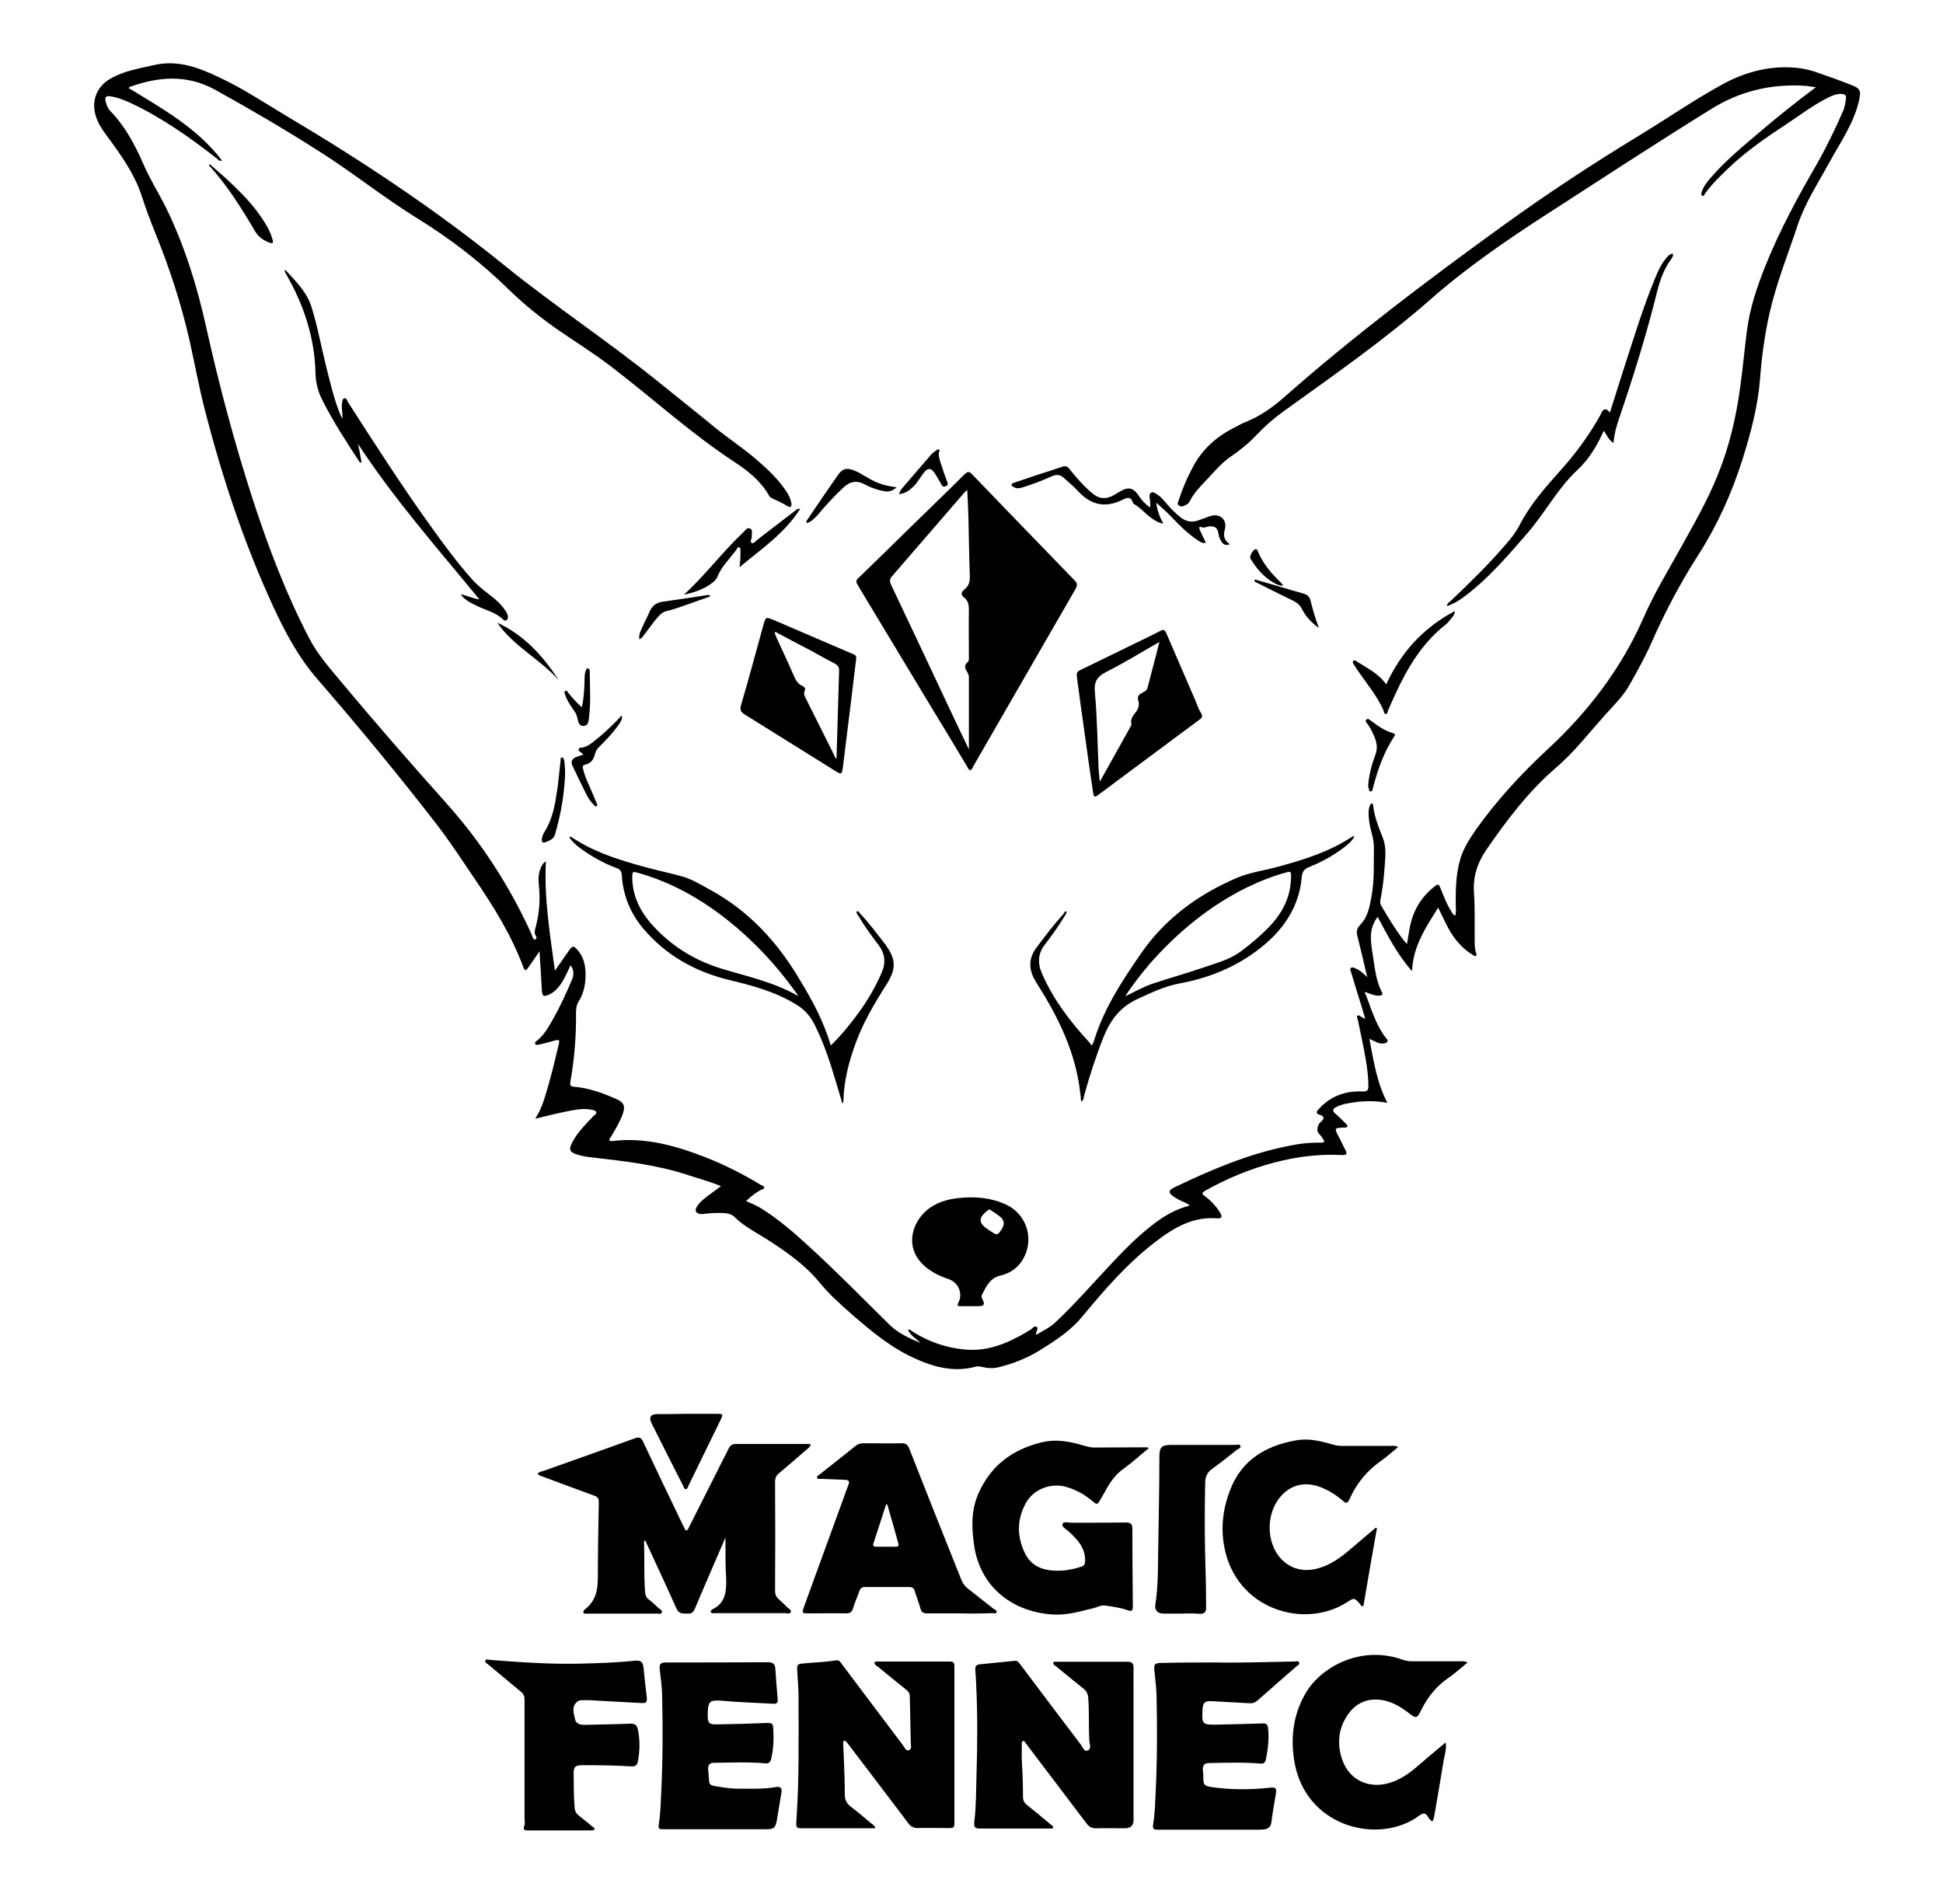 <?xml version="1.0" encoding="utf-8"?>
<!-- Generator: Adobe Illustrator 27.7.0, SVG Export Plug-In . SVG Version: 6.00 Build 0)  -->
<svg version="1.1" id="Capa_26" xmlns="http://www.w3.org/2000/svg" xmlns:xlink="http://www.w3.org/1999/xlink" x="0px" y="0px"
	 viewBox="0 0 819 802.5" style="enable-background:new 0 0 819 802.5;" xml:space="preserve">
<path d="M575.2,418.1c2.9,7.1,4.6,14,9.2,19.7c0.3,0.3,0.7,0.7,0.4,1.2c-0.3,0.7-1,0.8-1.7,0.9c-2.1,0.2-3.8-1.1-5.9-2
	c1.8,9.3,3.1,18.4,7.6,27c-5.7-1.1-11.2-0.8-16.6,0.2c-1.8,0.3-3.6,0.8-5.2,1.7c-1.2,0.7-1.5,1.5-0.2,2.6c1.6,1.3,3,2.8,4.5,4.3
	c0.3,0.3,0.9,0.7,0.5,1.3c-0.3,0.4-0.8,0.3-1.2,0.3c-4.3,0.2-4.2,0.2-2.3,3.9c1,1.8,1.8,3.7,2.8,5.6c0.9,1.7,0.4,2.2-1.4,2.1
	c-9.8-0.5-19.3,0.7-28.7,3.2c-10.2,2.7-19.9,6.7-29.1,11.9c-1.3,0.8-1.4,1.2-0.2,2.1c2.7,2,5,4.4,6.7,7.3c0.8,1.3,0.8,2.3-1.2,2.2
	c-10.1-0.9-18.2,3.8-25.8,9.6c-12,9.1-21.8,20.4-31.3,31.9c-4.9,5.9-11.2,10-17.6,14c-5.5,3.4-11.5,5.8-17.8,7.3
	c-2.1,0.5-4.3,0.4-6.4-0.1c-1-0.2-2-0.5-3-0.2c-9.2,2.5-17.7,0.2-26-3.6c-9.9-4.5-18.1-11.4-26.2-18.4c-5-4.4-9.9-8.8-14.1-14
	c-6-7.2-13.7-12.5-21.6-17.6c-4.7-3-9.8-5.5-13.8-9.5c-1-1-2.5-1.5-4-1.6c-2.6-0.2-5.2-0.1-7.8,0.2c-0.7,0.1-1.5,0.2-2.2,0.2
	c-2.4-0.2-3-1.5-1.7-3.4c1.3-2,3.2-3.3,5-4.7c1.6-1.2,3.2-2.3,5-3.7c-4.6-1.9-9.2-3.1-13.7-4.6c-13.2-4.4-26.9-5.9-40.7-7.5
	c-2.2-0.2-4.4-0.6-6.5-1.3c-2.8-0.9-3.3-2-2-4.6c1.7-3.5,4.3-6.4,6.9-9.2c0.6-0.7,1.4-1.3,2-2.1c0.5-0.6,1.6-1,1.4-1.8
	c-0.3-1-1.5-1-2.5-1.2c-3.7-0.6-7.2,0.3-10.8,1c-4,0.8-7.9,1.8-12.4,2.9c1.9-3,3-5.7,3.9-8.6c2.4-7.5,4.2-15.1,6-22.7
	c0.5-2,0.2-2.2-1.9-1.6c-2.2,0.6-4.4,1.2-6.6,1.7c-0.5,0.1-1.1,0.2-1.4-0.3c-0.3-0.6,0.2-1,0.6-1.3c3.1-2.4,4.9-5.7,6.8-9
	c3-5.3,5.6-10.9,8-16.6c0.9-2.1,1.1-4.1-0.5-6.3c-0.9,1.9-1.7,3.7-2.6,5.4c-1.6,2.9-3.4,5.6-6.5,7c-2.2,1-2.9,0.6-3-1.8
	c-0.3-5.4-0.6-10.9-1-16.5c-1.7,2.5-3.3,4.9-4.9,7.1c-0.6,0.8-1.2,1.5-1.8-0.1c-5-13.6-12.6-25.8-20.8-37.8c-5-7.4-9.9-14.9-15.3-22
	c-16.3-21.1-33.3-41.7-50.8-61.9c-8.1-9.3-13.8-20.1-18.9-31.2c-12-26.1-21-53.2-28.2-80.9c-2.7-10.3-4.6-20.8-6.9-31.1
	c-3.5-15.2-8.3-30-14.2-44.5c-2.2-5.4-4.2-10.9-6-16.4c-3-8.9-8.3-16.4-13.8-23.9c-2.3-3.1-4.6-6.2-5.6-10
	c-1.6-5.9,0.6-11.6,5.8-14.8c5.9-3.6,12.5-4.6,19.1-6.1c10.2-2.3,19.1,1.3,27.9,5.5c10,4.7,19.1,10.9,28.6,16.5
	c31.8,18.9,62.6,39.4,91.3,62.7c21.3,17.2,44.2,32.3,65.4,49.5c7.4,6,14.9,11.9,22.3,18c5.9,4.9,12.3,9,18.1,14
	c4.9,4.2,9.6,8.6,13.1,14.1c0.9,1.5,1.6,3,1.8,4.7c0.1,1.1-0.4,1.8-1.6,1c-2-1.3-4.2-2.2-6.3-3.2c-0.6-0.3-1.2-0.6-1.5-1.2
	c-3.4-6-8.5-10.2-14.1-13.9c-18.7-12.2-35.1-27.3-52.8-40.8c-7.1-5.4-14.6-10.1-21.9-15.1c-7.3-5.1-14.2-10.6-20.6-16.8
	c-11.9-11.7-25.1-21.9-39.3-30.6c-14-8.7-26.9-19.1-40.8-27.9c-14.4-9.2-29.1-17.8-44.1-26.1c-11.9-6.5-23.7-5.5-35.8-1.2
	c-0.2,0.1-0.3,0.2-0.6,0.5c14.2,8.7,28.9,16.8,39.4,30.6c-1.4,0.3-1.7-0.4-2.1-0.8c-11.5-9-23.4-17.4-36.7-23.6
	c-2.7-1.2-5.4-2.3-8.4-2.7c-2-0.3-2.2,0.6-1.9,2.1c0.4,1.5,0.9,3,2,4.1c6.3,6.5,10.4,14.3,14,22.5c2.8,6.5,6.6,12.4,9.7,18.7
	c7.7,15.9,12.9,32.7,16.7,49.9c5.5,24.7,12,49.1,19.8,73.1c6.5,19.9,13.9,39.4,23.6,58c3.6,7,8.9,12.9,13.9,18.9
	c14.4,17.3,29.3,34.3,44.3,51.1c14.6,16.4,26.4,34.7,35.5,54.7c0.4,0.9,0.7,2.7,1.6,2.3c1.3-0.5-0.1-1.7-0.2-2.6c0-0.5,0-1,0.1-1.5
	c1.7-5.9,2.3-11.9,1.7-18c-0.3-2.6-0.4-5.3,0.7-7.9c0.4-1,0.8-2,2.2-2.9c-0.8,15.6,1.7,30.5,3.8,46.1c2.2-3.2,4.1-5.9,6-8.6
	c1.4-2,1.9-2,3.5-0.2c3.3,3.8,3.7,8.4,3.3,13.2c-0.3,3-1.1,5.8-2.7,8.4c-1,1.6-1.2,3.2-1.2,5c0.1,9.8-0.7,19.5-2.4,29.1
	c-0.2,1.3,0,1.9,1.4,2c6.4,0.5,12.4,2.7,18.2,5.3c3.1,1.4,3.6,3,2.5,6.2c-1.3,3.5-3.2,6.7-5.1,9.8c-0.3,0.4-0.8,0.9-0.4,1.4
	c0.2,0.2,0.8,0.3,1.2,0.2c13.8-1.7,26.7,2,39.3,6.9c8.1,3.2,15.8,7.1,23.2,11.6c0.5,0.3,1.5,0.4,1.4,1.2c-0.1,0.7-1,0.7-1.6,1
	c-2.1,1.2-4.1,2.7-6,4.6c2.5,1.1,4.9,2.1,7,3.5c7.2,4.6,13.6,10.2,19.9,16c11.5,10.5,22.3,21.6,33.4,32.5c3.7,3.7,8.4,5.8,13.2,7.8
	c-1.8-1.8-4.1-3-5.3-5.5c1-0.3,1.4,0.4,1.9,0.7c6.8,4.3,14.2,6.9,22.2,7.6c9.6,0.9,18-2.7,26-7.4c0.5-0.3,0.8-0.6,1.3-0.8
	c1-0.5,1.8-2,2.8-1.4c1.1,0.7-0.4,2-0.2,3.4c3-1.7,5.9-3.1,8.3-5.4c8-7.5,15.2-15.8,22.7-23.8c6-6.4,12.1-12.7,19.2-18
	c4.3-3.2,9-5.9,14.6-7.3c-1.7-1.4-3.6-1.8-5.2-2.8c-0.5-0.3-1-0.6-1.5-0.9c-2.4-1.6-2.4-2.8,0.3-4c15.2-7.3,30.7-13.9,47.3-17.3
	c4.6-1,9.3-1.6,14.1-1.5c0.5,0,1.2,0,1.5-0.3c0.5-0.6-0.3-1-0.5-1.5c-0.6-1.4-2.4-2.1-2.2-3.9c0.1-1.2,0.5-2.3,1.5-3.1
	c1.5-1.3,1.5-2.3-0.3-2.9c-2.4-0.7-1.4-1.6-0.5-2.6c4.9-5.4,11.2-7.6,18.3-7.3c2,0.1,2.5-0.5,2.5-2.4c-0.1-7.1-1.6-13.9-3-20.8
	c-0.5-2.4-1-4.8-1.5-7.2c-0.1-0.5-0.7-1.2,0-1.6c0.5-0.3,0.9,0.3,1.4,0.5c0.5,0.2,0.9,0.5,1.8,1c-0.6-2.1-1.1-3.7-1.6-5.4
	c-1.5-4.8-3-9.6-4.4-14.4c-0.2-0.5-0.6-1.2-0.1-1.7c0.5-0.6,1.3-0.1,1.9,0.1c1.8,0.7,3.2,2,5,3.7c-1.4-6-2.7-11.6-4.1-17.1
	c-0.5-1.9-0.5-3.2,1.1-4.9c3.2-3.2,4-7.6,4.8-12c1.3-7,0.9-14,1-21c0-3.7-1.6-7.2-2-10.9c-0.2-2.1-0.5-4.3,0.3-6.4
	c0.2-0.4,0.4-0.9,0.8-0.9c0.6,0,0.6,0.6,0.6,1c0.6,4.8,2.3,9.1,4.1,13.5c1.6,4.1,1,8.5,0.7,12.7c-0.3,4.6-0.9,9.3-1.8,13.8
	c-0.1,0.7,0,1.3,0.3,1.9c3,5.2,6.1,10.3,9.8,15.1c0.3,0.3,0.6,0.6,1.2,1.2c0.4-2.4,0.7-4.6,1.1-6.7c1.3-7,4.6-12.8,10.1-17.2
	c2-1.6,2.1-1.5,3,0.7c1.3,3.2,2.5,6.5,4.4,9.4c0.4,0.7,0.7,1.5,1.7,1.9c0.5-1.8,0.2-3.5,0.2-5.2c0-6.1,0.1-12.2,1.8-18.2
	c1.3-4.7,3.9-8.8,6.6-12.7c8.8-12.4,19-23.5,30.2-33.9c17.3-16,31.3-34.3,40.8-56.1c4.6-10.5,10.7-20.3,16.2-30.3
	c5.3-9.6,10.8-19.2,14.9-29.5c4.8-11.8,7.7-24.2,9.4-36.8c1.1-7.8,1.8-15.7,2.8-23.5c1.2-9.7,4.3-18.9,7.9-27.9
	c6-14.9,13.6-28.9,21.6-42.7c4.1-7.2,7.7-14.7,11-22.2c0.8-1.7,1-3.5,1.3-5.4c0.2-1.4-0.4-1.9-1.7-2c-1.8-0.1-3.5,0.4-5.1,1.2
	c-6.7,3.2-12.6,7.8-18.7,11.8c-8.2,5.4-16.3,11-23.5,17.8c-3.7,3.5-7.4,7-10.4,11.2c-0.3,0.4-0.5,1.3-1.2,0.9
	c-0.6-0.3-0.4-1.1-0.2-1.6c0.8-2.4,2.3-4.3,3.9-6.1c6.3-7.3,13.8-13.4,21.1-19.6c7.4-6.3,14.9-12.3,23.1-18.4
	c-1.7-0.2-3-0.5-4.2-0.6c-14.5-1-27.9,2.2-40.3,10c-23.2,14.4-46,29.3-68.9,44.1c-17,11-33.8,22.5-49,35.9
	c-19.5,17.1-40.7,31.9-61.7,47c-4.2,3-8.1,6.4-11.7,10.2c-3.3,3.5-7,6.5-11,9.2c-4,2.8-7,6.5-10.3,10c-2.6,2.7-5.1,5.3-6.8,8.7
	c-0.3,0.6-0.9,1.2-1.5,1.5c-1,0.5-2.1,1.1-3.1,0.3c-1-0.8-0.1-1.8,0.1-2.6c1.5-4.8,3.5-9.3,5.8-13.6c4-7.6,10.1-13,17.8-16.8
	c1.4-0.7,2.7-1.5,4.2-2.1c6.1-2.4,11.4-6.1,16.3-10.4c29.5-26,60.8-49.6,92.6-72.6c18.4-13.3,37.4-25.8,56.8-37.6
	c11.7-7.1,23-14.9,34.9-21.5c9-5,18.6-7.9,29-7.5c3.6,0.1,7.1,0.7,10.5,1.8c5.2,1.8,10.3,3.6,15.4,5.6c4,1.6,4.2,2.5,3.3,6.6
	c-2.2,9.6-7.8,17.5-12.4,25.9c-4.8,8.8-10.3,17.1-13.5,26.7c-4,12.1-8.8,24-11.7,36.5c-2.1,9.2-3.4,18.6-4.1,28
	c-0.9,11.7-3.9,22.9-7.4,34.1c-4.5,14.2-10.5,27.6-18.5,40.1c-7.7,12-14.3,24.5-20,37.5c-2.6,5.9-5.8,11.5-8.9,17.1
	c-2.8,5.2-7.1,9.2-11,13.6c-6.6,7.4-12.7,15.3-20.2,21.7c-11.6,10-20.7,22-29.3,34.5c-3.9,5.6-5.8,11.6-5.3,18.4
	c0.5,6.9,0.2,13.8,0.3,20.6c0,1.5,0.1,3,0.5,4.4c0.1,0.5,0.6,1,0,1.4c-0.5,0.3-1-0.1-1.4-0.4c-4.5-2.8-7.8-6.7-10.3-11.4
	c-1.4-2.6-2.6-5.3-4.2-8.5c-5.2,8.4-10.6,16.2-11,26.8c-6.3-7.1-10.3-15.1-14.5-22.9c-4,5.1-2.9,10.8-2,16.4
	c0.8,5.2,1.3,10.6,3.8,15.4c0.7,1.3-0.4,1.3-1.2,1.4C579.1,419.8,577.5,418.8,575.2,418.1L575.2,418.1z"/>
<path d="M305.8,648.1c-4.2,9.8-8.6,19.8-12.8,29.8c-0.6,1.4-1.2,2.4-3,2.3c-1.9-0.1-3.8,0.4-4.9-2.2c-3.9-8.8-8-17.5-12-26.2
	c-0.4-0.8-0.8-1.7-1.2-2.6c-0.6,0.7-0.4,1.3-0.4,1.8c0.2,6.7-0.1,13.3,0.4,20c0.1,1.3,0.4,2.4,1.5,3.2c1.5,1.1,2.8,2.4,4.2,3.7
	c0.6,0.5,1.7,0.9,1.4,1.8c-0.3,0.9-1.4,0.5-2.2,0.5c-7,0-14,0-21.1,0c-2.7,0-5.3,0-8,0c-0.6,0-1.5,0.3-1.8-0.5
	c-0.2-0.6,0.4-1.1,0.8-1.4c4.3-3.4,5.3-7.8,5.3-13.2c0-10.6,0.2-21.3,0.4-31.9c0-1.5-0.4-2.2-1.9-2.7c-7.2-2.6-14.4-5.3-21.6-8
	c-0.8-0.3-1.7-0.4-2.3-1.3c0.9-0.9,2.1-1,3.2-1.4c12.6-4.5,25.2-8.9,37.8-13.5c2-0.7,2.7-0.2,3.5,1.5c5.5,11.7,11.1,23.4,16.7,35
	c0.3,0.6,0.6,1.2,0.9,1.8c0.4,0.8,0.9,0.7,1.3,0c0.3-0.5,0.5-1,0.8-1.6c5.4-10.7,10.8-21.4,16.2-32.1c0.6-1.3,1.4-2.2,3-2.2
	c10.2,0,20.4,0,30.6,0c0.4,0,0.7,0.1,1.2,0.2c-0.4,1.2-1.4,1.8-2.2,2.5c-3.7,3.2-7.5,6.5-11.3,9.7c-1.2,1-1.6,2.1-1.6,3.6
	c0.1,15.3,0.1,30.6,0,45.9c0,1.5,0.4,2.5,1.5,3.5c1.3,1.1,2.5,2.3,3.7,3.5c0.6,0.6,1.8,1,1.4,2c-0.4,0.9-1.6,0.4-2.5,0.4
	c-6.4,0-12.9,0-19.3,0c-3.5,0-7,0-10.4,0c-0.6,0-1.3,0.2-1.5-0.5c-0.2-0.6,0.5-0.9,0.9-1.2c5.4-2.7,5.7-7.6,5.6-12.8
	C305.7,659.8,305.8,654,305.8,648.1L305.8,648.1z"/>
<path d="M408.9,324.7c-0.7-0.3-0.9-1-1.2-1.5c-5.7-9.5-11.4-19-17.2-28.5c-9.3-15.4-18.6-30.9-27.9-46.3c-0.4-0.7-0.8-1.4-1.2-2.1
	c-0.7-1-0.5-1.7,0.3-2.5c7.1-6.9,14.2-13.8,21.3-20.8c7.9-7.7,15.8-15.3,23.6-23.1c1.3-1.2,2-1.2,3.1,0c14.4,15,28.9,29.9,43.3,44.8
	c1.1,1.1,1.2,2,0.4,3.5c-14.4,25-28.8,49.9-43.2,74.9C409.9,323.7,409.8,324.5,408.9,324.7L408.9,324.7z M408.4,315.9
	c0-10.6,0-20.5,0-30.5c0-0.9-0.4-1.6-0.8-2.3c-0.9-1.4-1.3-2.6,0.2-3.9c0.8-0.7,0.6-1.8,0.6-2.7c0-6.5-0.1-13,0-19.5
	c0-2-0.3-3.8-2-5.1c-1.5-1.2-1.3-2.3,0.1-3.4c1.8-1.4,2.3-3.1,2.3-5.4c-0.3-8.4-0.4-16.9-0.6-25.3c-0.1-3.7-0.3-7.3-0.5-11.3
	c-0.5,0.5-0.8,0.7-1,0.9c-10.2,11.8-20.4,23.6-30.6,35.4c-1.1,1.2-1.2,2.2-0.5,3.7c8.1,17,16.1,34.1,24.1,51.1
	C402.5,303.6,405.3,309.4,408.4,315.9L408.4,315.9z"/>
<path d="M477.8,735.7c0,10.5,0,21,0,31.5c0,2.3-1.2,3.5-3.6,3.5c-4.1,0-8.1-0.1-12.2,0c-1.7,0-2.8-0.5-3.9-1.9
	c-8-10.6-16.1-21.2-24.1-31.8c-0.5-0.7-1-1.4-1.6-2.1c-0.3-0.4-0.6-1.3-1.3-0.9c-0.6,0.3-0.4,1-0.4,1.6c0,2.8-0.1,5.6,0.1,8.4
	c0.3,4.5,0.4,9,0.4,13.5c0,1.5,0.6,2.5,1.7,3.4c3.4,2.7,6.8,5.5,10.1,8.3c0.4,0.3,1,0.6,0.9,1.2c-0.2,0.7-0.9,0.4-1.3,0.4
	c-10,0-20,0-29.9,0c-2.4,0-2.1-1.5-2-3c0.8-6.4,0.7-12.8,0.9-19.2c0.4-12.6,0.5-25.3-0.1-37.9c-0.1-2.3-0.2-4.6-0.4-6.8
	c-0.1-1.3,0.3-2.1,1.7-2.3c5-0.5,10-1,15-1.5c1.1-0.1,1.5,0.6,2.1,1.3c8.6,11.4,17.1,22.8,25.8,34.2c0.7,1,1.3,2.9,2.8,2.3
	c1.6-0.6,0.8-2.5,0.7-3.8c-0.4-6.1,0-12.3-0.5-18.4c-0.1-1.6-0.7-2.8-1.9-3.8c-3.9-3.1-7.8-6.3-11.7-9.5c-0.5-0.4-1.4-0.7-1.1-1.5
	c0.2-0.6,1-0.4,1.6-0.4c9.9,0,19.8,0,29.7,0c1.9,0,2.5,0.7,2.5,2.6C477.8,714,477.8,724.8,477.8,735.7L477.8,735.7L477.8,735.7z"/>
<path d="M369,770.7h-2.4c-9.2,0-18.5,0-27.7,0c-3.3,0-3.4,0-3.2-3.3c1.2-17.3,0.9-34.6,0.9-51.9c0-4-0.4-8-0.6-12
	c-0.1-1.5,0.4-2,1.7-2.2c4.9-0.5,9.9-0.6,14.8-1.4c1.4-0.2,1.9,1,2.5,1.8c8.5,11.3,17.1,22.7,25.6,34c0.7,0.9,1.2,2.5,2.5,2.1
	c1.4-0.5,0.8-2.1,0.8-3.2c-0.1-6.5-0.3-13-0.4-19.5c0-1.2-0.5-2-1.5-2.8c-3.9-3.1-7.8-6.3-11.7-9.5c-0.7-0.5-1.5-0.9-1.8-1.9
	c0.7-0.7,1.5-0.5,2.3-0.5c9.5,0,18.9,0,28.4,0c3.1,0,3.1,0.1,3.1,3.1c0,21.4,0,42.7,0,64.1c0,3,0,3-2.9,3c-4.2,0-8.4-0.1-12.6,0
	c-1.8,0-3-0.7-4-2.1c-8.4-11.1-16.8-22.2-25.2-33.2c-0.3-0.3-0.5-0.7-0.8-1c-0.2-0.2-0.6-0.5-0.9-0.5c-0.6,0.1-0.5,0.6-0.5,1.1
	c0.1,2.1,0.2,4.3,0.3,6.4c0.2,5.1,0.4,10.2,0.4,15.3c0,2.2,0.8,3.6,2.4,4.9c3,2.3,5.9,4.7,8.8,7.2
	C367.8,769.1,368.6,769.4,369,770.7L369,770.7z"/>
<path d="M484.3,610.4c-3.7,3-6.9,6-10.4,8.5c-3.8,2.6-6.2,6.2-8.3,10.2c-0.7,1.3-1.5,2.5-2.2,3.8c-0.7,1.2-1.2,1.3-2.3,0.4
	c-3.3-2.9-7-5.1-11.3-6.4c-6.6-2.1-14.3,0.8-17.5,6.9c-3.7,6.9-3.7,14-0.2,21.1c2.1,4.2,5.7,6.4,10.2,7c4.6,0.6,9.1,0,13.5-1.5
	c1.2-0.4,1.5-0.9,1.6-2.4c0.1-5.5-3.1-8.9-6.8-12.3c-1.1-1-3.2-2-2.7-3.4c0.4-1,2.7-0.4,4.1-0.4c7.5,0,15.1,0,22.6-0.1
	c1.9,0,2.7,0.6,2.7,2.5c0,11,0.1,22,0.2,33c0,1.7-0.5,2.1-2.1,1.5c-3.1-1.1-6.3-1.5-9.5-2c-1.8-0.3-3.3,0.7-4.9,1.1
	c-5.5,1.3-11,3-16.8,2.7c-17.1-0.9-31-11.3-33.6-29.2c-1.1-7.5-1.3-14.9,1.9-22c5.2-11.7,14.3-18.4,26.6-21.4
	c6.3-1.5,12.2-0.3,18.1,1.5c1.4,0.4,2.7,0.7,4.1,0.7c7.4,0,14.8-0.1,22.2-0.1C483.4,610.1,483.6,610.2,484.3,610.4L484.3,610.4z"/>
<path d="M404.7,680.1c-4.7,0-9.3,0-14,0c-1.5,0-2.3-0.5-2.7-2c-0.7-2.5-1.7-4.9-2.4-7.4c-0.4-1.3-1.1-1.7-2.4-1.7
	c-6.2,0-12.4,0-18.6,0c-1.3,0-2,0.5-2.4,1.8c-0.8,2.4-1.9,4.7-2.6,7.1c-0.5,1.8-1.5,2.3-3.2,2.2c-5.2-0.1-10.5,0-15.8,0
	c-2.5,0-2.6-0.2-1.8-2.5c5.6-15.5,11.3-31,16.9-46.4c0.6-1.7,1.2-3.5,1.9-5.2c0.6-1.5,0.3-2.1-1.5-2.2c-3.4-0.1-6.8-0.3-10.2-0.4
	c-0.5,0-1.3,0.3-1.5-0.5c-0.2-0.7,0.6-1,1-1.3c5-4,10.1-7.9,15.1-12c1-0.8,2.1-1.2,3.4-1.2c5.4,0,10.8,0.1,16.2,0
	c1.7,0,2.5,0.6,3.1,2.1c7.3,18.5,14.6,37,22,55.4c0.6,1.5,1.4,2.7,2.7,3.7c3.6,2.8,7.2,5.7,10.8,8.5c0.5,0.4,1.6,0.7,1.4,1.5
	c-0.3,0.8-1.3,0.4-2,0.4C413.8,680.2,409.3,680.2,404.7,680.1L404.7,680.1L404.7,680.1z M374,634.2c-0.1,0-0.3,0-0.5,0
	c-1.7,5.3-3.5,10.7-5.2,16c-0.3,0.9-0.6,1.8,0.9,1.8c2.8,0,5.6,0,8.4,0c1.1,0,1.4-0.5,1-1.6C377.1,645,375.6,639.6,374,634.2
	L374,634.2z"/>
<path d="M512.2,700.8c11.1,0.2,22.2-0.2,33.2-0.4c0.8,0,1.9-0.4,2.2,0.4c0.4,0.9-0.8,1.3-1.3,1.8c-5.4,4.7-10.8,9.4-16.2,14.2
	c-1,0.9-2.1,1.3-3.4,1.2c-5.4-0.3-10.8-0.6-16.2-0.9c-2.6-0.1-3.4,0.7-3.6,3.3c-0.4,6.5-0.2,6.7,6.2,6.6c6.3-0.1,12.7-0.3,19.1-0.5
	c1.5-0.1,2.1,0.4,2.3,1.9c0.5,4.5,0,8.8-0.9,13.2c-0.3,1.5-1,2-2.6,1.8c-7.2-0.6-14.3-0.3-21.5-0.2c-1.9,0-2.6,1.1-2.5,2.9
	c0.1,0.7,0.2,1.3,0.2,2c0,4.7-0.1,4.8,5.5,5.5c7.5,0.9,15,0.8,22.5,0c2.5-0.3,3,0.2,2.6,2.6c-0.7,4-1.4,8-1.9,12
	c-0.3,2-1.4,2.8-3.2,3c-1.2,0.1-2.5,0.1-3.8,0.1c-13.5,0-27.1,0-40.6,0c-1.9,0-2.6-0.1-2.2-2.5c0.7-4.2,0.8-8.5,1-12.8
	c0.7-13.8,0.7-27.6,0.4-41.5c-0.1-3.4-0.6-6.8-0.9-10.1c-0.3-2.8,0.1-3.4,3.1-3.4C497.3,700.8,504.7,700.8,512.2,700.8z"/>
<path d="M301.4,771.1c-7.3,0-14.6,0-22,0c-1.5,0-2-0.1-1.7-2.1c0.7-4.4,0.8-8.8,1-13.2c0.7-13.8,0.7-27.6,0.4-41.5
	c-0.1-3.5-0.6-6.9-1-10.4c-0.3-2.4,0.3-3.1,2.7-3.1c14.4,0,28.7,0,43-0.1c1.8,0,2.8,0.7,3,2.5c0.3,4.3,0.6,8.7,1,13
	c0.2,1.7-0.4,2.1-2,2c-6.9-0.4-13.9-0.6-20.8-1.2c-5.9-0.5-6.6-0.1-6.7,5.8c0,3.6,0.5,4.2,4.1,4.1c7-0.1,14-0.3,21.1-0.6
	c1.4,0,2.3,0.1,2.4,1.8c0.3,4.4,0.2,8.8-0.8,13.2c-0.4,1.6-1,2.2-2.7,2c-7.2-0.6-14.3-0.3-21.5-0.2c-1.8,0-2.5,1-2.4,2.7
	c0.1,1.7,0.3,3.4,0.4,5.1c0.1,1.4,1.1,1.8,2.3,2c3,0.5,6,1,9,1.1c5.7,0,11.4,0.3,17-0.7c1.8-0.3,2.5,0.6,2.2,2.3c-0.7,4-1.3,8-2,12
	c-0.5,2.8-1.3,3.5-4.2,3.5C316,771.1,308.7,771.1,301.4,771.1L301.4,771.1z"/>
<path d="M580.4,644.2c-0.8,4.3-1.5,8.7-2.3,13c-1.1,6.2-2.1,12.4-3.2,18.6c-0.1,0.4,0,1-0.4,1.2c-0.7,0.3-0.9-0.4-1.2-0.8
	c-2.4-2.7-2.5-2.8-5.5-0.8c-18,11.6-47,3.1-51.8-23.6c-1.5-8.3-0.4-16.3,2.6-23.9c4.8-12.4,14.8-18.4,27.5-20.7
	c5.3-1,10.4,0.2,15.5,1.7c1.3,0.4,2.6,0.6,3.9,0.6c7,0,14,0,21.1,0c0.8,0,1.6-0.2,2.7,0.5c-2.3,1.9-4.4,3.8-6.6,5.4
	c-6,4.1-10.5,9.3-13.6,16c-1.2,2.7-1.5,2.6-3.7,0.7c-3.1-2.5-6.4-4.5-10.2-5.7c-6.1-1.8-11.7-0.1-15.7,4.8
	c-5.3,6.5-5.8,16.9-1.1,23.9c3.9,5.8,10.4,8,17.3,6c5.3-1.5,9.5-4.6,13.6-8.1c3.5-3,7-6,10.6-9C580,644,580.2,644.1,580.4,644.2
	L580.4,644.2z"/>
<path d="M618.6,700.8c-2.9,2.4-5.4,4.7-8.2,6.6c-4.9,3.4-8.5,7.8-11.2,13.2c-2,4-2.2,4-5.8,1.2c-3.3-2.5-7-4.6-11.1-5.2
	c-6.5-0.9-11.5,1.7-14.9,7.3c-3.4,5.6-3.7,11.7-1.7,17.7c3.2,9.5,12.6,13.2,22.2,9.2c5.6-2.3,9.8-6.5,14.3-10.3
	c2.3-1.9,4.6-3.9,7.2-6c0.4,2.9-0.5,5.3-0.9,7.7c-1.2,7.5-2.5,15-3.8,22.5c-0.1,0.7-0.3,1.5-0.5,2.2c-0.2,1-0.7,1-1.3,0.3
	c-1-0.9-1.3-2.8-2.9-2.7c-1.2,0.2-2.3,1.3-3.4,2c-17.4,11-46.9,2.8-51.1-24.5c-1.6-10.2-0.2-20.1,5.3-29
	c6.4-10.3,22.8-19.6,40.3-13.4c1.3,0.5,2.7,0.7,4.1,0.7c6.9,0,13.8,0,20.6,0C616.6,700.3,617.5,700.2,618.6,700.8z"/>
<path d="M235.6,771.6c-4.4,0-8.7,0-13.1,0c-1.3,0-2.2-0.2-1.5-1.9c0.4-1,0.1-2,0.1-3.1c0-16.7,0-33.4,0-50.1c0-1.6-0.5-2.6-1.7-3.5
	c-4.6-3.8-9.2-7.7-13.8-11.5c-0.5-0.4-1.4-0.7-1-1.5c0.3-0.7,1.2-0.4,1.8-0.3c12.7,1,25.4,1.9,38.1,1.6c7.5-0.2,15.1-0.4,22.6-1.2
	c3.1-0.3,3.9,0.3,4.2,3.3c0.4,4,0.8,7.9,1.3,11.9c0.2,2.2-0.1,2.7-2.3,2.6c-7.4-0.4-14.8-0.8-22.1-1.2c-1,0-1.9,0-2.9,0
	c-0.9,0-1.6,0.3-2.2,0.8c-2.3,2.2-1.2,4.8-0.7,7.3c0.4,1.8,2.1,2.3,3.9,2.3c6.4-0.2,12.9-0.2,19.3-0.5c2.1-0.1,2.9,0.7,3.3,2.6
	c0.9,4.4,0.8,8.8,0,13.2c-0.3,1.7-1.1,2.3-2.8,2.2c-6.8-0.4-13.6-0.5-20.4-0.5c-3.4,0-4,0.7-3.9,4.1c0.1,4.6,0,9.2,0.4,13.7
	c0.1,1.5,0.6,2.5,1.7,3.4c1.9,1.5,3.8,3,5.7,4.6c0.4,0.3,1.2,0.6,0.9,1.3c-0.2,0.5-0.9,0.3-1.4,0.4
	C244.5,771.6,240.1,771.6,235.6,771.6L235.6,771.6z"/>
<path d="M497.9,680.2c-2.5,0-5,0-7.5,0c-2.4,0-3.8-1.4-3.4-3.8c1.2-7.8,1.1-15.7,1.2-23.6c0.2-12.9,0.5-25.8,0.5-38.8
	c0-4,1-4.9,5-4.9c9,0,18,0,27,0c0.8,0,1.9-0.5,2.2,0.5c0.2,0.9-1,1.1-1.6,1.6c-3.4,2.7-6.8,5.4-10.4,8c-2.1,1.5-2.9,3.5-2.9,5.9
	c-0.3,12.8-0.2,25.7,0.2,38.5c0.2,4.7,0.1,9.5,0.2,14.2c0,1.8-0.8,2.5-2.6,2.5C503.2,680.1,500.6,680.1,497.9,680.2L497.9,680.2z"/>
<path d="M453.9,284.9c-0.2-1.8,0.8-2.1,1.8-2.6c9.1-4.4,18.2-8.9,27.3-13.3c2-1,4-1.9,6-3c1.4-0.8,2-0.5,2.6,0.9
	c4.1,9.6,8.3,19.1,12.4,28.7c0.7,1.6,1.2,3.4,2.2,4.9c0.9,1.4,0.5,2.1-0.8,3c-11.2,8.3-22.3,16.6-33.5,24.9
	c-2.9,2.2-5.8,4.3-8.7,6.5c-1.9,1.4-2.1,1.3-2.5-1.1c-1.2-8.2-2.4-16.4-3.5-24.6c-1.1-7.8-2.2-15.5-3.2-23.3
	C454,285.5,453.9,285,453.9,284.9L453.9,284.9z M488.7,270.6c-7.8,4.5-15,8.9-22.5,12.7c-3.8,2-5.1,4-4.7,8.5
	c1,10.9,1.1,21.8,1.6,32.8c0.1,1.5,0.3,3,0.5,4.9c4.5-8.1,8.8-15.7,13-23.3c0.2-0.3,0.4-0.7,0.3-1c-0.5-2,0.6-3.4,1.7-4.8
	c1.2-1.5,1.8-3.1,1.2-5.1c-0.5-1.5,0.1-2.5,1.6-3.2c1-0.5,2-1,2.3-2.2C485.3,283.7,487,277.5,488.7,270.6L488.7,270.6z"/>
<path d="M409.3,550.6c-1.5,0-3.1,0-4.6,0c-1,0-1.4-0.2-0.8-1.3c2.1-3.9,0.2-8.7-4.1-10.1c-3.5-1.2-6.7-2.7-9.5-5
	c-8.8-7.2-6.7-17.7,0.1-23.8c4-3.5,8.9-4.9,14-5.4c6.8-0.7,13.5-0.1,19.7,2.8c8.5,4,11.8,14,7.5,22.3c-2.1,4.1-5.6,6.6-9.9,7.6
	c-4.5,1.1-6,4.6-7.8,8.1c-0.4,0.8,0.1,1.7,0.5,2.5c0.7,1.5,0.2,2.3-1.6,2.3C411.7,550.6,410.5,550.6,409.3,550.6L409.3,550.6
	L409.3,550.6z M417.1,509.8c-0.4,0.2-0.7,0.4-1,0.6c-3.7,3-3.7,5.1,0.1,7.7c0.5,0.3,1,0.7,1.5,1c2.6,1.7,2.8,1.7,4.5-0.9
	c1.5-2.2,1.1-4.1-1-5.6C419.9,511.6,418.5,510.7,417.1,509.8L417.1,509.8z"/>
<path d="M360.9,277.6c-0.7,5.8-1.4,11.6-2.1,17.4c-1.1,9.1-2.3,18.3-3.4,27.5c-0.5,4.3-0.5,4.3-4.1,2c-12.4-7.7-24.8-15.5-37.2-23.2
	c-1.8-1.1-2.4-2-1.7-4.2c3.3-11.2,6.3-22.5,9.4-33.7c1-3.5,1-3.4,4.4-2c10.9,4.7,21.7,9.3,32.6,14
	C359.6,275.8,361.1,275.9,360.9,277.6L360.9,277.6z M326.9,266.4c-0.1,0.1-0.3,0.2-0.4,0.3c0.2,0.5,0.4,1.1,0.6,1.6
	c2.5,5.5,5.1,11,7.5,16.5c0.8,1.9,1.7,3.6,3.7,4.4c0.9,0.4,1.3,1.1,0.9,2c-0.6,1.3,0,2.3,0.5,3.3c4,8,8,16,12,24
	c0.2,0.5,0.3,1.1,0.9,1.3c0.4-12.5,0.7-24.9,1.1-37.2c0-1.4-0.5-2.1-1.7-2.8c-3.4-1.8-6.8-3.6-10.1-5.5
	C336.9,271.7,331.9,269.1,326.9,266.4L326.9,266.4z"/>
<path d="M350.2,440.7c4.7-4.6,8.5-9.3,12.1-14.3c3.7-5.1,6.8-10.6,9.3-16.3c1.9-4.3,1.5-8.1-1.4-11.9c-3-3.9-5.8-7.8-8.3-12
	c-0.4-0.6-1-1.1-0.8-2c0.8-0.3,1,0.4,1.4,0.8c3.8,4.1,7.1,8.5,10.5,12.9c4.8,6.5,4.9,10.4,0.6,17.2c-5.1,8-9.9,16.2-13.1,25.1
	c-2.8,7.7-4.8,15.7-5,24c0,0.2-0.1,0.4-0.4,1.1c-1.1-3.7-2-6.9-3-10.1c-2.3-7.8-4.9-15.5-8.5-22.8c-1.8-3.7-4.2-6.7-7.9-8.9
	c-8.9-5.5-18.7-8.1-28.8-10.5c-14-3.5-26.2-10.3-35.7-21.5c-5.5-6.5-8.6-14.1-9.1-22.6c-0.1-1.7-0.8-2.5-2.3-3
	c-5.5-2.1-10.6-4.9-15.3-8.4c-1.7-1.3-3.4-2.7-4.5-4.5c0.1-0.1,0.2-0.3,0.4-0.4c0.9,0.6,1.8,1.2,2.7,1.7c8.8,5.4,18.6,8.4,28.4,11.1
	c5.1,1.4,10.3,2.5,15.5,3.9c4.3,1.1,8.1,3.5,12,5.6c16.7,9,28.9,22.4,38.4,38.6C342.5,421.9,347.2,430.6,350.2,440.7L350.2,440.7z
	 M336.5,419.9c-0.2-0.4-0.5-0.7-0.7-1.1c-8.3-11.7-18-22.1-29.2-31c-11.5-9.1-24-16.1-38.2-20c-1.4-0.4-1.8-0.4-1.9,1.4
	c-0.1,8.3,3.3,15.1,8.8,21.1c7.9,8.6,17.4,14.5,28.7,18C314.9,411.6,326.3,414,336.5,419.9L336.5,419.9z"/>
<path d="M449.5,384.2c0.2,0.9-0.5,1.5-0.8,2.1c-2.5,4.1-5.3,8-8.2,11.8c-3.1,3.9-3.2,8-1.2,12.5c4.7,10.7,11.6,19.8,19.5,28.4
	c0.5,0.5,0.8,1,1.3,1.7c0.9-1,1-2,1.3-2.8c4.2-13.2,11.7-24.6,19.5-35.9c10.2-14.8,24.2-25,40.6-32c5.2-2.2,11.1-3,16.7-4.5
	c11.1-3,22.2-6.4,31.9-12.9c0.1-0.1,0.4,0,0.8,0c-1.1,2.1-2.9,3.5-4.6,4.8c-4.4,3.3-9.2,6-14.3,8c-2.2,0.9-3.1,1.9-3.3,4.4
	c-1,11.4-6.6,20.5-15.1,27.9c-10.4,9-22.7,14.3-36.1,16.8c-6.5,1.2-12.4,4-18.4,6.8c-7.2,3.4-11.2,9-14,16
	c-3.2,8.1-5.9,16.4-8.2,24.8c-0.2,0.7,0,1.7-1.2,2.2c-0.1-1.4-0.2-2.7-0.4-3.9c-1.9-16.5-8.9-31-17.6-44.8c-0.7-1.1-1.3-2.1-1.9-3.2
	c-2.3-4.6-2-8.9,1.2-13.1c3.7-4.9,7.4-9.8,11.5-14.3C448.6,384.6,448.9,384,449.5,384.2L449.5,384.2z M474.3,420
	c3.9-1.9,7.6-4,11.7-5.4c7-2.3,14.1-4.3,21.1-6.7c5.5-1.9,11.2-3.3,16-6.9c4.6-3.4,8.9-7.1,12.8-11.3c5.3-5.9,8.4-12.6,8.3-20.7
	c0-1.6-0.4-1.7-1.8-1.3c-5.9,1.6-11.5,3.8-17,6.5c-15.8,7.8-29.1,18.9-40.7,32C481,410.6,477.4,415.1,474.3,420L474.3,420z"/>
<path d="M144.3,176.5c0.2-2.3-0.5-4.4-0.1-6.6c0.1-0.8,0.1-1.8,1-2c0.9-0.2,1.1,0.9,1.4,1.5c11.3,17.6,22.6,35.2,34.8,52.2
	c5.5,7.7,11.1,15.3,17.4,22.4c2.3,2.6,5,4.8,7.8,6.9c2.5,1.9,4.8,4,6.5,6.6c0.5,0.8,0.9,1.5,1,2.5c0.1,0.5-0.1,1-0.6,1.4
	c-0.5,0.4-1,0.2-1.4-0.2c-3.3-3.3-8-4.1-11.9-6.2c-2.2-1.1-4.5-2.2-6-4.5c2.5,0.5,4.8,1.7,7.9,2.2c-17.8-21.7-36-42.3-51.2-65.6
	c0.6,2.8,1.1,5.3,1.5,7.8c-0.6,0.2-0.8,0-1-0.4c-5.5-8.4-11-16.8-15.5-25.8c-1.8-3.5-2.8-7.2-2.9-11.1c-0.3-15.3-5-29.3-12.6-42.4
	c-0.2-0.4-0.6-0.7-0.2-1.5c4.4,4.8,9.1,9.3,11.1,15.7c2.6,8.3,4.1,16.8,6.2,25.2c1.6,6.2,3,12.5,5.3,18.5
	C143.2,174.3,143.7,175.4,144.3,176.5L144.3,176.5z"/>
<path d="M678.6,173.9c2-6.2,3.8-12.1,5.7-18c4.2-12.9,8.1-25.9,13.3-38.5c1.2-2.9,2.4-5.7,4.4-8.2c0.8-1,1.6-2.1,3.1-2.3
	c0.3,1.1-0.3,1.9-0.8,2.5c-3.4,4.6-5,10.1-6.3,15.5c-4.4,17.5-9.8,34.7-15.6,51.7c-1.1,3.2-2,6.5-2.3,10.1c-2.1-1.2-2.7-3.3-4.1-5.1
	c-2.8,6.3-6.3,12.1-11.2,16.6c-8.4,7.9-13.6,18.1-21.1,26.7c-8,9.2-15.9,18.5-25.7,26c-2.4,1.9-5,3.6-8.1,4.6c0.1-1.3,1-1.7,1.6-2.2
	c8-7.6,16-15.4,23.2-23.8c2.2-2.5,4.3-5.2,5.8-8.1c4.4-8.6,10.7-15.7,17-22.8c5.9-6.5,11.2-13.6,15.7-21.2c0.6-1,1.2-2.1,1.7-3.1
	C675.8,172.1,677.1,172,678.6,173.9L678.6,173.9z"/>
<path d="M288.7,596c4.5,0,9,0,13.5,0c2.6,0,2.7,0.1,1.6,2.4c-4.6,9.4-9.2,18.9-13.8,28.3c-0.2,0.4-0.3,1.1-1,1
	c-0.7-0.1-0.8-0.8-1-1.3c-4.5-8.8-8.9-17.5-13.3-26.3c-1.3-2.7-0.5-4,2.4-4C281,596.1,284.8,596.1,288.7,596L288.7,596L288.7,596z"
	/>
<path d="M518.4,229.4c-1.8,0.7-2.7,0.1-3.4-0.9c-0.7-1-1.2-2.2-1.4-3.5c-0.4-2.5-1.4-3.3-3.9-3.1c-1.2,0.1-2.2,0.9-3.6,0.2
	c-0.8-0.4-0.6,0.7-0.4,1.2c0.8,1.8,1.7,3.6,2.6,5.5c-1.6,0.4-2.7-0.6-3.8-1.3c-4-2.7-7.4-6.1-10.7-9.6c-2-2.1-4.3-4-6.4-6
	c0.3,2.8,1.2,5.8,3,8.8c-2.3-0.3-3.8-1.4-5.3-2.5c-2.5-1.8-4.5-4.3-7.2-5.8c-0.1-0.1-0.3-0.2-0.3-0.3c-1-3.4-3-2.1-4.9-1.2
	c-7,3.3-13,1.9-18.2-3.8c-1.8-2-3.9-3.6-5.8-5.4c-1.6-1.6-3.2-1.9-5.4-0.9c-4,1.8-8.2,3.4-12.4,4.7c-1.3,0.4-2.5,0.5-3.6-0.2
	c-0.4-0.2-1.1-0.5-0.9-1.1c0.1-0.3,0.6-0.6,1-0.7c3.6-1.2,7.2-2.4,10.7-3.6c3.2-1,6.3-2,9.5-3.1c1.4-0.5,2.3-0.3,3.2,0.9
	c2.9,3.7,6,7.2,9.7,10.3c3,2.5,6,2.5,9.2,0.6c0.9-0.5,1.8-1.1,2.7-1.6c3.2-1.8,5.3-1.4,7.4,1.7c1.3,2,2.8,3.7,4.9,5.2
	c0.4-1.4,0-2.7-0.1-4c-0.1-0.8-0.2-1.7,0.6-2.2c0.8-0.5,1.6,0.1,2.2,0.5c1.8,1,3.1,2.7,4.5,4.3c1.8,2.1,3.7,4,5.9,5.7
	c2.3,1.8,4.8,2.1,7.5,1.1c1.8-0.6,3.6-1.4,5.4-1.9c3.8-0.9,6.6,1.9,5.6,5.7C515.6,225.6,515.8,227.7,518.4,229.4L518.4,229.4z"/>
<path d="M584.3,288.5c6.2-13.4,15.5-23.8,28.9-30.9c0,1.5-0.8,2.3-1.4,3c-0.7,0.9-1.4,1.8-2.2,2.5c-12.1,9.4-18.5,22.5-24.4,36.1
	c-0.3,0.6-0.3,1.7-1,1.8c-0.9,0.1-0.8-1.1-1.1-1.7c-2.7-6.1-7-11.1-10.7-16.5c-0.6-0.9-1.2-1.8-1.8-2.8c-0.3-0.4-0.6-1-0.2-1.4
	c0.5-0.5,1-0.1,1.4,0.2C576.2,281.6,581.1,283.9,584.3,288.5L584.3,288.5z"/>
<path d="M337.3,214.5c-6.7,10.5-16.6,17.1-25.6,24.6c0.3-2.3,0.5-4.6,0.4-6.8c0-0.6,0.1-1.3-0.5-1.6c-0.6-0.2-0.9,0.5-1.1,0.9
	c-2.7,3.8-6.2,6.9-8,11.3c-0.7,1.8-2.4,3-4,4c-3.1,1.9-6.5,3-10.2,3.8c9-8.3,16.2-18,25-26.3c0.8-0.8,1.6-2.2,2.9-1.6
	c1.2,0.6,0.6,2.1,0.7,3.3c0.1,1-1,2.3,0,2.8c0.9,0.4,1.7-0.9,2.5-1.5c5.4-4.1,10.6-8.2,16-12.3C335.6,214.9,335.9,214.4,337.3,214.5
	L337.3,214.5z"/>
<path d="M340.1,220.5c-0.4-0.8,0-1.1,0.2-1.4c4.3-6.4,8.6-12.7,13-19c1.8-2.5,3.5-3,6.4-1.9c1.4,0.5,2.7,1.2,4,2
	c2.1,1.2,4.2,2.5,6.5,3.4c2.3,0.9,4.6,1.4,7.7,1.8c-1.7,1.6-3.3,2-5,1.7c-2.9-0.5-5.8-1.5-8.4-2.9c-3.5-1.9-6.4-1.2-9.2,1.5
	c-3.9,3.7-7.5,7.6-10.9,11.7C343.1,218.7,341.9,220,340.1,220.5L340.1,220.5z"/>
<path d="M262.1,301.6c0.3,1.5-0.4,2.6-1.1,3.6c-2.4,3.5-5.3,6.5-8.3,9.5c-0.9,0.9-1.6,1.8-1.9,3.1c-0.5,2.2-1.6,4-4.1,4.5
	c-1.5,0.3-1,1.4-0.8,2.3c0.8,3.4,2.5,6.5,3.8,9.7c0.6,1.4,1.2,2.8,1.8,4.3c0.2,0.4,0.5,0.9,0,1.2c-0.5,0.3-0.8-0.1-1.1-0.4
	c-1.3-1.3-2.4-2.8-3.2-4.5c-2-4-4-8.1-5.9-12.1c-0.8-1.7-0.2-2.9,1.4-3.6c1-0.4,2-0.7,3.2-1.1c-0.3-0.3-0.5-0.5-0.7-0.7
	c-0.5-0.5-1.5-0.7-1.3-1.6c0.2-0.7,1.1-0.6,1.7-0.7c2-0.4,3.5-1.6,5-2.8c3.5-2.7,6.7-5.8,9.8-8.9
	C261.1,302.5,261.6,302.1,262.1,301.6L262.1,301.6z"/>
<path d="M88.4,69.2c2.1,1.9,4.3,3.7,6.4,5.6c6.3,5.8,12.4,11.8,16.9,19.2c1.4,2.2,2.5,4.5,3.2,7c0.1,0.5,0.4,1.1-0.1,1.4
	c-0.3,0.2-0.9,0-1.2-0.1c-2.6-1-4.7-2.4-6.2-5c-5.7-9.7-11.7-19.3-19.4-27.7C88.2,69.5,88.3,69.3,88.4,69.2L88.4,69.2z"/>
<path d="M576.7,331.3c0.3-4.9,1.6-9.2,3.1-13.3c0.9-2.5,0.6-4.7-0.3-7c-0.9-2.1-1.8-4.2-3.2-6c-0.4-0.5-1.1-1-0.3-1.7
	c0.7-0.6,1.2,0.1,1.7,0.4c3,2.2,5.9,4.4,9.6,5.4c0.8,0.2,0.8,0.7,0.4,1.3c-4.5,6.8-7.1,14.4-9.1,22.2c-0.1,0.4-0.1,1-0.7,1
	c-0.7,0.1-0.8-0.5-0.9-1C576.8,332,576.7,331.4,576.7,331.3L576.7,331.3z"/>
<path d="M379,208.3c0.3-1.4,1.1-2.3,1.8-3.1c3.9-4.5,7.8-9.1,11.7-13.6c0.5-0.5,1.1-1,1.7-1.4c0.5-0.3,1-1,1.5-0.7
	c0.8,0.4,0,1,0,1.5c-0.1,2.2,0.9,4.2,1.5,6.2c0.5,1.8,1.2,3.5,1.8,5.2c0.3,0.9,1.1,2-0.4,2.6c-1.5,0.6-1.7-0.8-2.2-1.5
	c-0.8-1.3-1.5-2.7-2.4-4c-1.5-2.3-3-2.4-4.7-0.1c-1.4,1.8-2.5,3.9-4.1,5.5C383.6,206.5,381.8,208,379,208.3L379,208.3z"/>
<path d="M238.2,326.1c-0.3,8.7-1.8,17.1-4.2,25.5c-0.6,2.2-2.5,2.8-4.3,3.5c-1,0.4-1.5-0.5-1.3-1.5c0.2-1.1,0.6-2.2,1.2-3.1
	c3.4-5.4,4.4-11.5,5.3-17.7c0.6-4.1,0.9-8.2,1.4-12.3c0-0.5-0.1-1.2,0.6-1.2c0.6,0,0.7,0.7,0.9,1.1
	C238.1,322.3,238.2,324.2,238.2,326.1L238.2,326.1z"/>
<path d="M299.5,251c-0.3,0.3-0.4,0.6-0.6,0.6c-6.1,2-12,4.5-18.2,6.1c-1.2,0.3-2.1,1-2.9,1.9c-2.3,2.4-4,5.1-6,7.6
	c-0.6,0.8-1.1,1.7-2.3,2.3c-0.3-2,0.5-3.5,1.2-5c0.9-2.2,2.1-4.2,3-6.4c1.1-2.8,3-4.1,5.9-4.5c6.3-0.9,12.5-1.8,18.8-2.8
	C298.6,250.8,298.9,251,299.5,251L299.5,251z"/>
<path d="M555.9,264.7c-2.9-2.1-5.4-4.6-7-7.8c-0.9-1.8-2.2-2.9-4.1-3.8c-5-2.4-9.9-4.9-14.9-7.4c-0.4-0.2-1-0.4-1.2-1
	c0.4-0.7,0.9-0.2,1.3-0.1c6.5,1.8,12.9,3.8,19.4,5.6c1.7,0.5,2.6,1.3,3,3C553.4,257.1,554.5,260.9,555.9,264.7L555.9,264.7z"/>
<path d="M245.3,298.1c0.8-4,1-7.5,1.1-11.2c0-1.3,0-2.7,0.4-3.9c0.2-0.5,0.3-1.3,1-1.2c0.8,0,0.7,0.8,0.8,1.3c0,0.1,0,0.1,0,0.2
	c0,6.3,0.5,12.5-0.3,18.8c-0.2,1.5-0.1,3.7-2.2,3.9c-2.2,0.2-2.4-2-2.8-3.6c-0.3-1.4-1-2.4-1.8-3.5c-1.2-1.8-2.5-3.7-3.2-5.8
	c-0.2-0.6-0.7-1.5,0-1.8c0.8-0.5,1,0.6,1.4,1C241.4,294.2,243,296.3,245.3,298.1L245.3,298.1z"/>
<path d="M209.6,262.5c11.3,5.2,19.3,14,25.9,24.2C227.7,277.9,216.5,272.5,209.6,262.5z"/>
<path d="M540.7,246.9c-1.5,0-2.7-0.6-3.9-1.3c-4.2-2.4-7.2-6-9.7-10.1c-0.6-1,1.2-4.1,2.3-4c0.5,0,0.5,0.4,0.7,0.7
	c2.1,5.2,5.6,9.3,9.5,13.1c0.4,0.4,0.7,0.7,1,1.1C540.8,246.4,540.7,246.6,540.7,246.9L540.7,246.9z"/>
</svg>
